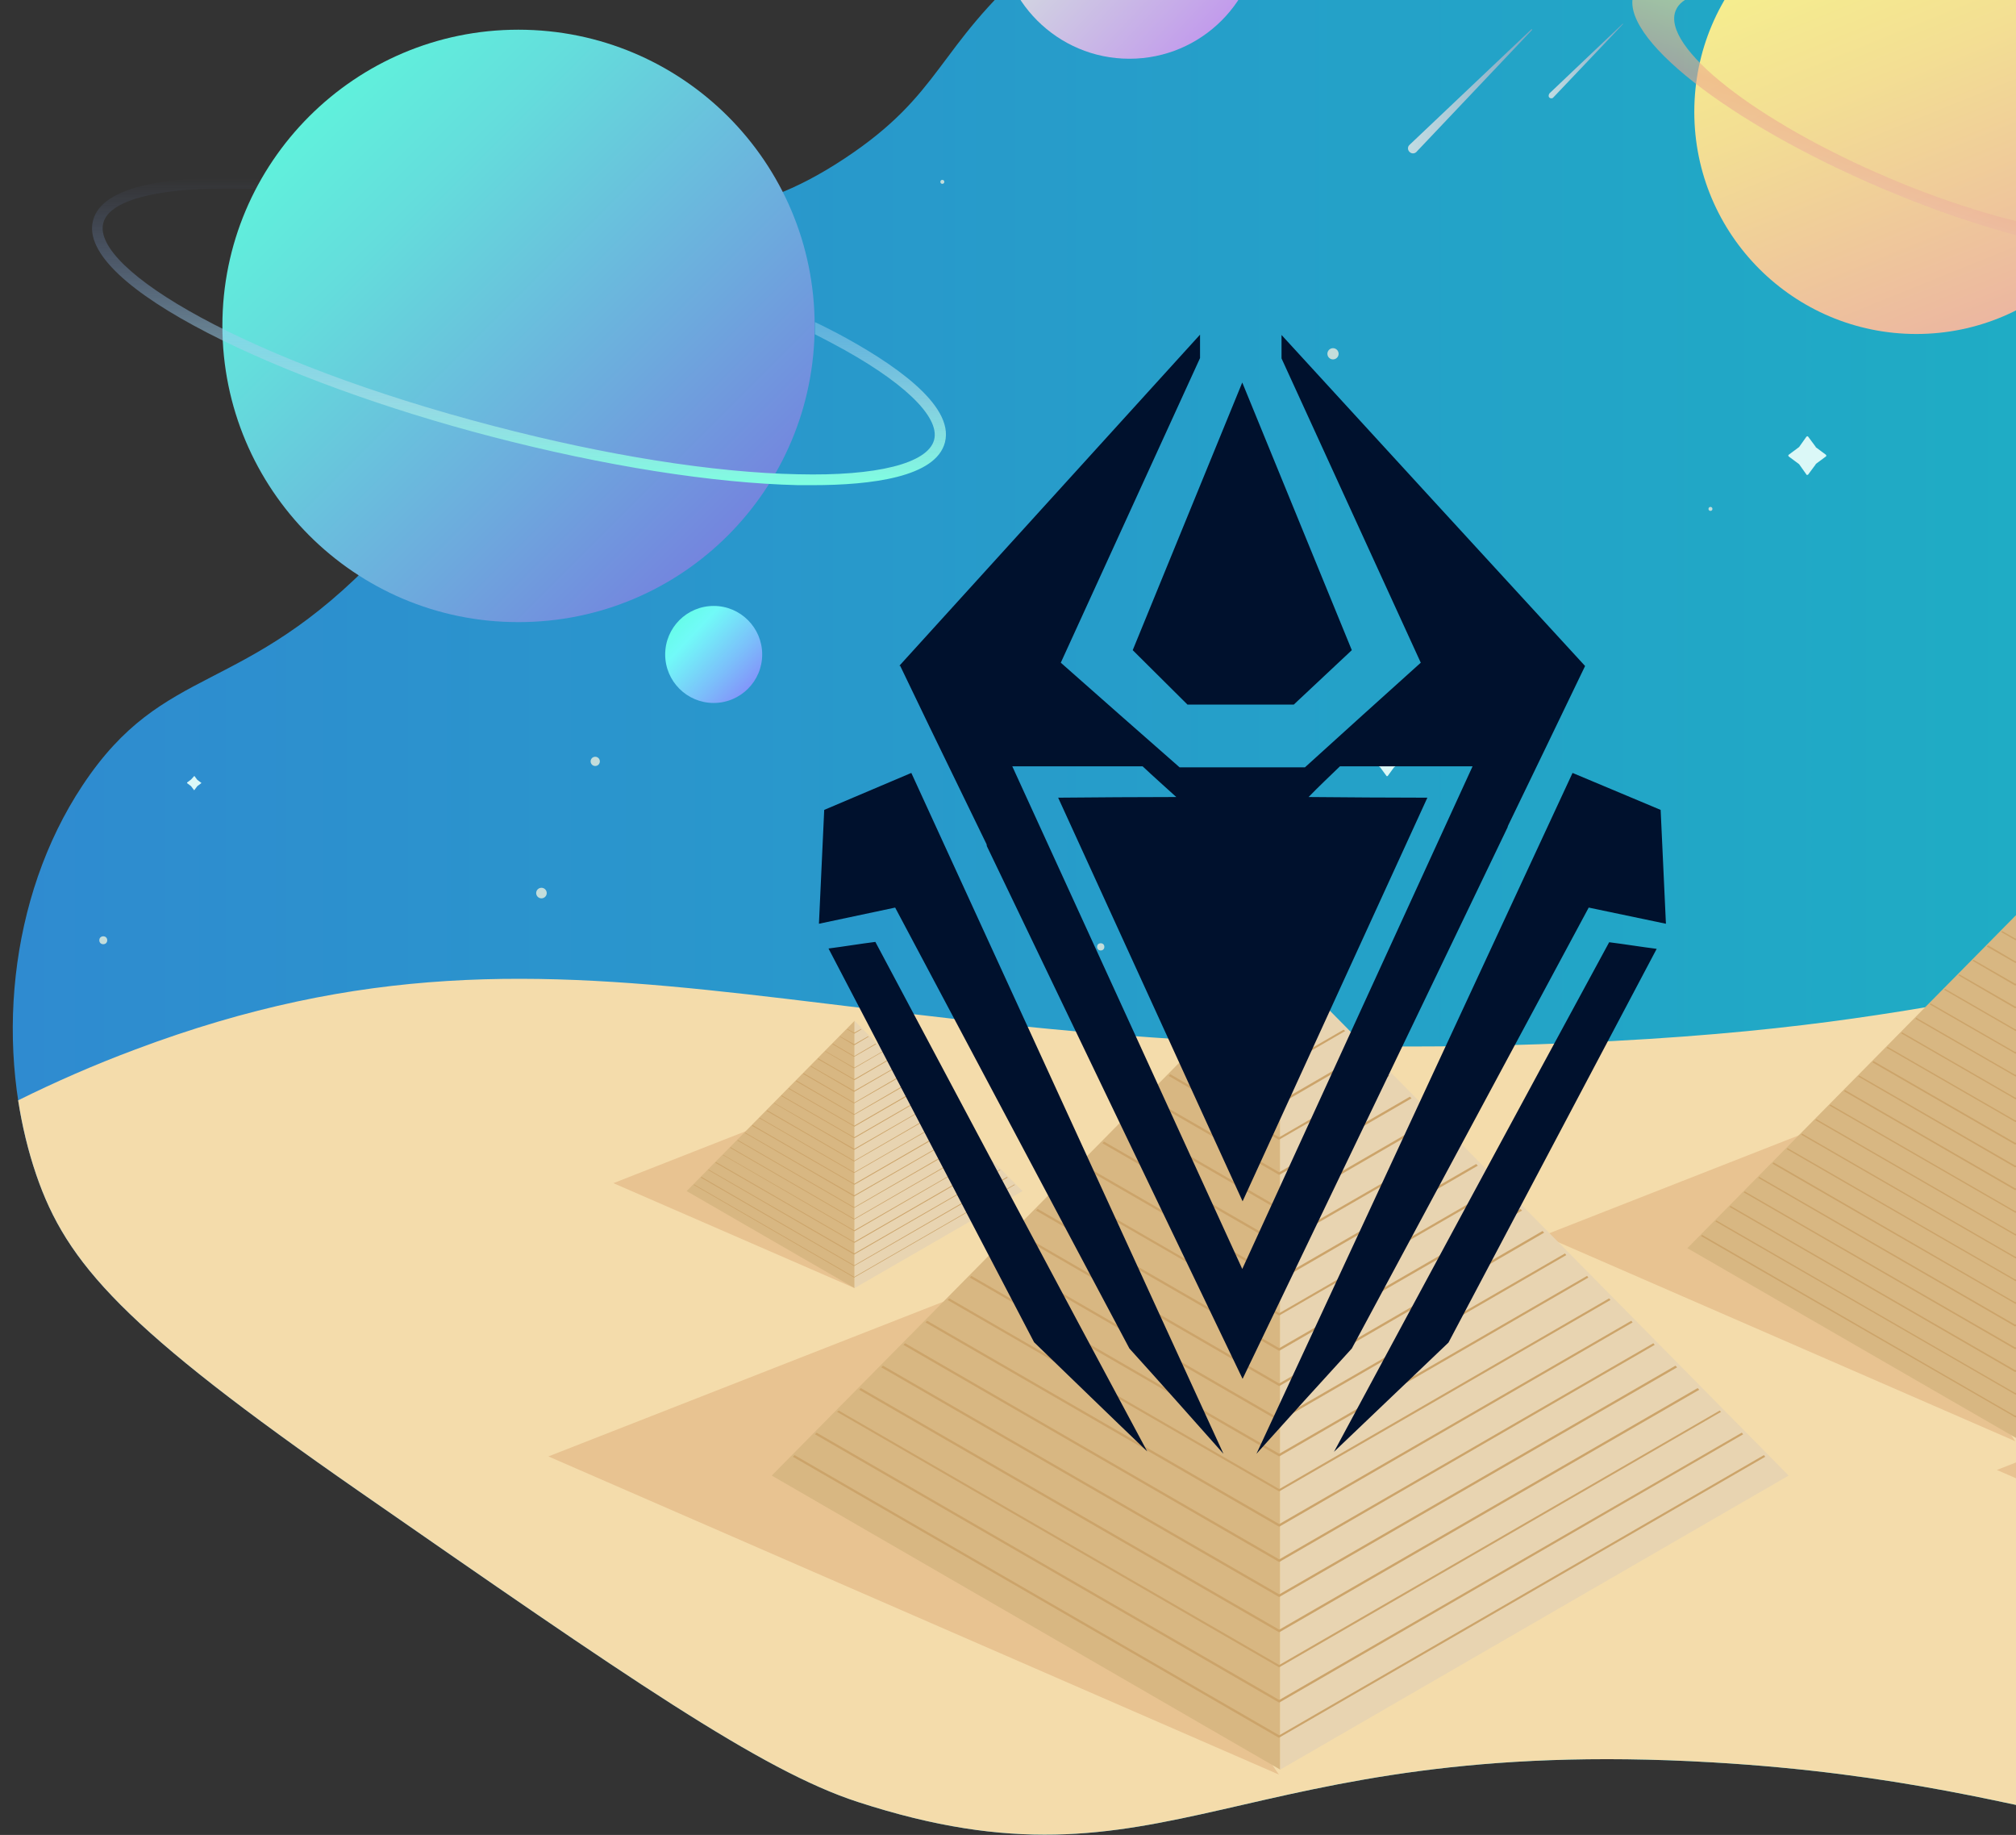<?xml version="1.0" encoding="utf-8"?>
<!-- Generator: Adobe Illustrator 23.0.6, SVG Export Plug-In . SVG Version: 6.00 Build 0)  -->
<svg version="1.1" id="Calque_1" xmlns="http://www.w3.org/2000/svg" xmlns:xlink="http://www.w3.org/1999/xlink" x="0px" y="0px"
	 viewBox="0 0 611 556" style="enable-background:new 0 0 611 556;" xml:space="preserve">
<rect x="0" y="0" width="611" height="556" fill="#333333" stroke="none"/>
<style type="text/css">
	.st0{clip-path:url(#SVGID_2_);}
	.st1{fill:url(#SVGID_3_);}
	.st2{fill:#F4DCAB;}
	.st3{fill:#E8C391;}
	.st4{fill:#D8B782;}
	.st5{fill:#E8D4B1;}
	.st6{fill:none;}
	.st7{fill:#CCA46A;}
	.st8{fill:url(#SVGID_4_);}
	.st9{fill:url(#SVGID_5_);}
	.st10{fill:url(#SVGID_6_);}
	.st11{opacity:0.6;fill:url(#SVGID_7_);enable-background:new    ;}
	.st12{fill:url(#SVGID_8_);}
	.st13{clip-path:url(#SVGID_10_);}
	.st14{fill:url(#SVGID_11_);}
	.st15{opacity:0.6;fill:url(#SVGID_12_);enable-background:new    ;}
	.st16{opacity:0.3;fill:url(#SVGID_13_);enable-background:new    ;}
	.st17{opacity:0.6;fill:url(#SVGID_14_);enable-background:new    ;}
	.st18{fill:url(#SVGID_15_);}
	.st19{fill:#DBF8F7;}
	.st20{fill:#C3DDDB;}
	.st21{fill:url(#SVGID_16_);}
	.st22{fill:url(#SVGID_17_);}
	.st23{fill:#00112D;}
</style>
<title>background_jumbotron_pyramidsFichier 2</title>
<g>
	<g id="Calque_1-2">
		<g>
			<g>
				<g>
					<defs>
						<rect id="SVGID_1_" width="611" height="556"/>
					</defs>
					<clipPath id="SVGID_2_">
						<use xlink:href="#SVGID_1_"  style="overflow:visible;"/>
					</clipPath>
					<g class="st0">
						
							<linearGradient id="SVGID_3_" gradientUnits="userSpaceOnUse" x1="7.731" y1="-271.081" x2="910.071" y2="-271.081" gradientTransform="matrix(1 0 0 -1 -3.86 -22.4)">
							<stop  offset="0" style="stop-color:#2F8BD0"/>
							<stop  offset="1" style="stop-color:#17BCBF"/>
						</linearGradient>
						<path class="st1" d="M256,48c-31.9,21.1-43.4,11.2-72,29c-38.1,23.6-28.4,48.3-69,91c-41.4,43.6-65.1,32.4-90,70
							C2.5,271.9-1.8,318.5,11,356c9.2,26.8,26.4,46.3,98,96c81.1,56.3,121.7,84.5,151,94c94.3,30.7,113.4-20.5,259-12
							c113.3,6.6,140.8,39.8,213,16c65.8-21.7,103.8-69.4,116-85c12.6-16.2,76.7-102.6,53-192c-5.8-21.7-9.4-16-79-123
							c-47.5-73-47.4-78.1-64-92c-36.7-30.7-53-19-136-57c-58.8-26.9-59-36.6-101-49c-27.3-8-64-18.4-110-10
							c-12.1,2.2-57.5,11.7-98,47C283.7,14.5,285.8,28.3,256,48z"/>
						<path class="st2" d="M724,293c-112-3.4-117.9,17.5-247,23c-224.8,9.7-298.5-49.7-436,2c-12.6,4.7-24.4,9.9-35.5,15.4
							c1.2,7.7,3,15.3,5.5,22.6c9.2,26.8,26.4,46.3,98,96c81.1,56.3,121.7,84.5,151,94c94.3,30.7,113.4-20.5,259-12
							c113.3,6.6,140.8,39.8,213,16c65.8-21.7,103.8-69.4,116-85c10.5-13.5,56.7-75.7,58.2-147.8C846.4,303,785.4,294.9,724,293z"/>
						<polygon class="st3" points="692.3,483.3 605.2,445.4 653.5,426.5 						"/>
						<polygon class="st3" points="610.8,436.7 467.7,374.4 547,343.3 						"/>
						<polygon class="st4" points="511.4,378.2 611,277.3 611,435.7 						"/>
						<polygon class="st5" points="710.6,378.2 611,277.3 611,435.7 						"/>
						<polygon class="st6" points="679.7,347.9 675.7,343.8 610.8,381.3 610.7,381.2 545.9,343.8 541.8,347.9 610.8,387.7 						"/>
						<polygon class="st6" points="662.4,330.3 658.4,326.2 610.8,353.7 610.7,353.7 563.2,326.2 559.2,330.3 610.8,360.1 						"/>
						<polygon class="st6" points="675.4,343.5 671.4,339.4 610.8,374.4 610.7,374.3 550.2,339.4 546.2,343.5 610.8,380.8 						"/>
						<polygon class="st6" points="684,352.2 680,348.2 610.8,388.2 610.7,388.1 541.5,348.2 537.5,352.2 610.8,394.6 						"/>
						<polygon class="st6" points="666.7,334.7 662.7,330.6 610.8,360.6 610.7,360.6 558.8,330.6 554.8,334.7 610.8,367 						"/>
						<polygon class="st6" points="671,339.1 667,335 610.8,367.5 610.7,367.4 554.5,335 550.5,339.1 610.8,373.9 						"/>
						<polygon class="st6" points="688.4,356.6 684.3,352.6 610.8,395.1 610.7,395 537.2,352.6 533.2,356.6 610.8,401.4 						"/>
						<polygon class="st6" points="692.7,361 688.7,356.9 610.8,401.9 610.7,401.9 532.9,356.9 528.8,361 610.8,408.3 						"/>
						<polygon class="st6" points="705.7,374.2 701.7,370.1 610.8,422.6 610.7,422.5 519.9,370.1 515.9,374.2 610.8,429 						"/>
						<polygon class="st6" points="610.7,429.4 515.5,374.5 511.5,378.6 610.8,435.9 710,378.6 706,374.5 610.8,429.5 						"/>
						<polygon class="st6" points="701.4,369.8 697.3,365.7 610.8,415.7 610.7,415.7 524.2,365.7 520.2,369.8 610.8,422.1 						"/>
						<polygon class="st6" points="697,365.4 693,361.3 610.8,408.8 610.7,408.8 528.5,361.3 524.5,365.4 610.8,415.2 						"/>
						<polygon class="st6" points="653.7,321.5 649.7,317.5 610.8,340 610.7,339.9 571.8,317.5 567.8,321.5 610.8,346.3 						"/>
						<polygon class="st6" points="619.1,286.4 615.1,282.4 610.8,284.9 610.7,284.8 606.5,282.4 602.5,286.4 610.8,291.3 						"/>
						<polygon class="st6" points="632.1,299.6 628.1,295.5 610.8,305.5 610.7,305.5 593.5,295.5 589.5,299.6 610.8,311.9 						"/>
						<polygon class="st6" points="627.8,295.2 623.7,291.1 610.8,298.6 610.7,298.6 597.8,291.1 593.8,295.2 610.8,305 						"/>
						<polygon class="st6" points="623.4,290.8 619.4,286.8 610.8,291.8 610.7,291.7 602.1,286.8 598.1,290.8 610.8,298.1 						"/>
						<polygon class="st6" points="614.8,282.1 610.8,278 606.8,282.1 610.8,284.4 						"/>
						<polygon class="st6" points="640.7,308.4 636.7,304.3 610.8,319.3 610.7,319.2 584.8,304.3 580.8,308.4 610.8,325.7 						"/>
						<polygon class="st6" points="649.4,317.2 645.4,313.1 610.8,333.1 610.7,333 576.2,313.1 572.1,317.2 610.8,339.5 						"/>
						<polygon class="st6" points="636.4,304 632.4,299.9 610.8,312.4 610.7,312.3 589.2,299.9 585.1,304 610.8,318.8 						"/>
						<polygon class="st6" points="645.1,312.8 641,308.7 610.8,326.2 610.7,326.1 580.5,308.7 576.5,312.8 610.8,332.6 						"/>
						<polygon class="st6" points="658.1,325.9 654,321.9 610.8,346.8 610.7,346.8 567.5,321.9 563.5,325.9 610.8,353.2 						"/>
						<polygon class="st7" points="610.8,429 515.9,374.2 515.5,374.5 610.7,429.4 610.8,429.5 706,374.5 705.7,374.2 						"/>
						<polygon class="st7" points="610.8,422.6 701.7,370.1 701.4,369.8 610.8,422.1 520.2,369.8 519.9,370.1 610.7,422.5 						"/>
						<polygon class="st7" points="610.8,415.7 697.3,365.7 697,365.4 610.8,415.2 524.5,365.4 524.2,365.7 610.7,415.7 						"/>
						<polygon class="st7" points="610.8,408.8 693,361.3 692.7,361 610.8,408.3 528.8,361 528.5,361.3 610.7,408.8 						"/>
						<polygon class="st7" points="610.8,401.9 688.7,356.9 688.4,356.6 610.8,401.4 533.2,356.6 532.9,356.9 610.7,401.9 						"/>
						<polygon class="st7" points="610.8,395.1 684.3,352.6 684,352.2 610.8,394.6 537.5,352.2 537.2,352.6 610.7,395 						"/>
						<polygon class="st7" points="610.8,388.2 680,348.2 679.7,347.9 610.8,387.7 541.8,347.9 541.5,348.2 610.7,388.1 						"/>
						<polygon class="st7" points="610.8,381.3 675.7,343.8 675.4,343.5 610.8,380.8 546.2,343.5 545.9,343.8 610.7,381.2 						"/>
						<polygon class="st7" points="610.8,374.4 671.4,339.4 671,339.1 610.8,373.9 550.5,339.1 550.2,339.4 610.7,374.3 						"/>
						<polygon class="st7" points="610.8,367.5 667,335 666.7,334.7 610.8,367 554.8,334.7 554.5,335 610.7,367.4 						"/>
						<polygon class="st7" points="610.8,360.6 662.7,330.6 662.4,330.3 610.8,360.1 559.2,330.3 558.8,330.6 610.7,360.6 						"/>
						<polygon class="st7" points="610.8,353.7 658.4,326.2 658.1,325.9 610.8,353.2 563.5,325.9 563.2,326.2 610.7,353.7 						"/>
						<polygon class="st7" points="610.8,346.8 654,321.9 653.7,321.5 610.8,346.3 567.8,321.5 567.5,321.9 610.7,346.8 						"/>
						<polygon class="st7" points="610.8,340 649.7,317.5 649.4,317.2 610.8,339.5 572.1,317.2 571.8,317.5 610.7,339.9 						"/>
						<polygon class="st7" points="610.8,333.1 645.4,313.1 645.1,312.8 610.8,332.6 576.5,312.8 576.2,313.1 610.7,333 						"/>
						<polygon class="st7" points="610.8,326.2 641,308.7 640.7,308.4 610.8,325.7 580.8,308.4 580.5,308.7 610.7,326.1 						"/>
						<polygon class="st7" points="610.8,319.3 636.7,304.3 636.4,304 610.8,318.8 585.1,304 584.8,304.3 610.7,319.2 						"/>
						<polygon class="st7" points="610.8,312.4 632.4,299.9 632.1,299.6 610.8,311.9 589.5,299.6 589.2,299.9 610.7,312.3 						"/>
						<polygon class="st7" points="610.8,305.5 628.1,295.5 627.8,295.2 610.8,305 593.8,295.2 593.5,295.5 610.7,305.5 						"/>
						<polygon class="st7" points="610.8,298.6 623.7,291.1 623.4,290.8 610.8,298.1 598.1,290.8 597.8,291.1 610.7,298.6 						"/>
						<polygon class="st7" points="610.8,291.8 619.4,286.8 619.1,286.4 610.8,291.3 602.5,286.4 602.1,286.8 610.7,291.7 						"/>
						<polygon class="st7" points="610.8,284.9 615.1,282.4 614.8,282.1 610.8,284.4 606.8,282.1 606.5,282.4 610.7,284.8 						"/>
						<polygon class="st3" points="387.6,537.7 166.2,441.3 289,393.2 						"/>
						<polygon class="st4" points="233.9,447.1 388,291 388,536.2 						"/>
						<polygon class="st5" points="542.1,447.1 388,291 388,536.2 						"/>
						<polygon class="st6" points="494.4,400.2 488.1,393.9 387.7,451.9 387.5,451.8 287.2,393.9 281,400.2 387.7,461.8 						"/>
						<polygon class="st6" points="467.5,373 461.3,366.8 387.7,409.3 387.5,409.2 314,366.8 307.8,373 387.7,419.2 						"/>
						<polygon class="st6" points="487.7,393.4 481.4,387.1 387.7,441.3 387.5,441.2 293.9,387.1 287.7,393.4 387.7,451.2 						"/>
						<polygon class="st6" points="501.1,407 494.8,400.7 387.7,462.6 387.5,462.5 280.5,400.7 274.3,407 387.7,472.5 						"/>
						<polygon class="st6" points="474.3,379.8 468,373.5 387.7,420 387.5,419.9 307.3,373.5 301.1,379.8 387.7,429.8 						"/>
						<polygon class="st6" points="481,386.6 474.7,380.3 387.7,430.6 387.5,430.5 300.6,380.3 294.4,386.6 387.7,440.5 						"/>
						<polygon class="st6" points="507.8,413.8 501.5,407.5 387.7,473.3 387.5,473.2 273.8,407.5 267.6,413.8 387.7,483.1 						"/>
						<polygon class="st6" points="514.5,420.6 508.3,414.3 387.7,483.9 387.5,483.8 267.1,414.3 260.9,420.6 387.7,493.8 						"/>
						<polygon class="st6" points="534.6,440.9 528.3,434.6 387.7,515.9 387.5,515.8 247,434.6 240.8,440.9 387.7,525.8 						"/>
						<polygon class="st6" points="387.5,526.5 240.3,441.4 234.1,447.7 387.7,536.4 541.3,447.7 535,441.4 387.7,526.5 						"/>
						<polygon class="st6" points="527.9,434.1 521.6,427.8 387.7,505.2 387.5,505.1 253.7,427.8 247.5,434.1 387.7,515.1 						"/>
						<polygon class="st6" points="521.2,427.4 515,421.1 387.7,494.6 387.5,494.5 260.4,421.1 254.2,427.4 387.7,504.5 						"/>
						<polygon class="st6" points="454.1,359.5 447.9,353.2 387.7,388 387.5,387.9 327.4,353.2 321.2,359.5 387.7,397.9 						"/>
						<polygon class="st6" points="400.5,305.2 394.3,298.9 387.7,302.7 387.5,302.6 381,298.9 374.8,305.2 387.7,312.6 						"/>
						<polygon class="st6" points="420.6,325.5 414.4,319.2 387.7,334.7 387.5,334.6 360.9,319.2 354.7,325.5 387.7,344.6 						"/>
						<polygon class="st6" points="413.9,318.7 407.7,312.4 387.7,324 387.5,323.9 367.6,312.4 361.4,318.7 387.7,333.9 						"/>
						<polygon class="st6" points="407.2,312 401,305.7 387.7,313.4 387.5,313.3 374.3,305.7 368.1,312 387.7,323.3 						"/>
						<polygon class="st6" points="393.8,298.4 387.7,292.1 381.5,298.4 387.7,301.9 						"/>
						<polygon class="st6" points="434,339.1 427.8,332.8 387.7,356 387.5,355.9 347.5,332.8 341.3,339.1 387.7,365.9 						"/>
						<polygon class="st6" points="447.4,352.7 441.2,346.4 387.7,377.3 387.5,377.2 334.1,346.4 327.9,352.7 387.7,387.2 						"/>
						<polygon class="st6" points="427.3,332.3 421.1,326 387.7,345.3 387.5,345.3 354.2,326 348,332.3 387.7,355.2 						"/>
						<polygon class="st6" points="440.8,345.9 434.5,339.6 387.7,366.7 387.5,366.6 340.8,339.6 334.6,345.9 387.7,376.5 						"/>
						<polygon class="st6" points="460.8,366.3 454.6,360 387.7,398.6 387.5,398.5 320.7,360 314.5,366.3 387.7,408.5 						"/>
						<polygon class="st7" points="387.7,525.8 240.8,440.9 240.3,441.4 387.5,526.5 387.7,526.5 535,441.4 534.6,440.9 						"/>
						<polygon class="st7" points="387.7,515.9 528.3,434.6 527.9,434.1 387.7,515.1 247.5,434.1 247,434.6 387.5,515.8 						"/>
						<polygon class="st7" points="387.7,505.2 521.6,427.8 521.2,427.4 387.7,504.5 254.2,427.4 253.7,427.8 387.5,505.1 						"/>
						<polygon class="st7" points="387.7,494.6 515,421.1 514.5,420.6 387.7,493.8 260.9,420.6 260.4,421.1 387.5,494.5 						"/>
						<polygon class="st7" points="387.7,483.9 508.3,414.3 507.8,413.8 387.7,483.1 267.6,413.8 267.1,414.3 387.5,483.8 						"/>
						<polygon class="st7" points="387.7,473.3 501.5,407.5 501.1,407 387.7,472.5 274.3,407 273.8,407.5 387.5,473.2 						"/>
						<polygon class="st7" points="387.7,462.6 494.8,400.7 494.4,400.2 387.7,461.8 281,400.2 280.5,400.7 387.5,462.5 						"/>
						<polygon class="st7" points="387.7,451.9 488.1,393.9 487.7,393.4 387.7,451.2 287.7,393.4 287.2,393.9 387.5,451.8 						"/>
						<polygon class="st7" points="387.7,441.3 481.4,387.1 481,386.6 387.7,440.5 294.4,386.6 293.9,387.1 387.5,441.2 						"/>
						<polygon class="st7" points="387.7,430.6 474.7,380.3 474.3,379.8 387.7,429.8 301.1,379.8 300.6,380.3 387.5,430.5 						"/>
						<polygon class="st7" points="387.7,420 468,373.5 467.5,373 387.7,419.2 307.8,373 307.3,373.5 387.5,419.9 						"/>
						<polygon class="st7" points="387.7,409.3 461.3,366.8 460.8,366.3 387.7,408.5 314.5,366.3 314,366.8 387.5,409.2 						"/>
						<polygon class="st7" points="387.7,398.6 454.6,360 454.1,359.5 387.7,397.9 321.2,359.5 320.7,360 387.5,398.5 						"/>
						<polygon class="st7" points="387.7,388 447.9,353.2 447.4,352.7 387.7,387.2 327.9,352.7 327.4,353.2 387.5,387.9 						"/>
						<polygon class="st7" points="387.7,377.3 441.2,346.4 440.8,345.9 387.7,376.5 334.6,345.9 334.1,346.4 387.5,377.2 						"/>
						<polygon class="st7" points="387.7,366.7 434.5,339.6 434,339.1 387.7,365.9 341.3,339.1 340.8,339.6 387.5,366.6 						"/>
						<polygon class="st7" points="387.7,356 427.8,332.8 427.3,332.3 387.7,355.2 348,332.3 347.5,332.8 387.5,355.9 						"/>
						<polygon class="st7" points="387.7,345.3 421.1,326 420.6,325.5 387.7,344.6 354.7,325.5 354.2,326 387.5,345.3 						"/>
						<polygon class="st7" points="387.7,334.7 414.4,319.2 413.9,318.7 387.7,333.9 361.4,318.7 360.9,319.2 387.5,334.6 						"/>
						<polygon class="st7" points="387.7,324 407.7,312.4 407.2,312 387.7,323.3 368.1,312 367.6,312.4 387.5,323.9 						"/>
						<polygon class="st7" points="387.7,313.4 401,305.7 400.5,305.2 387.7,312.6 374.8,305.2 374.3,305.7 387.5,313.3 						"/>
						<polygon class="st7" points="387.7,302.7 394.3,298.9 393.8,298.4 387.7,301.9 381.5,298.4 381,298.9 387.5,302.6 						"/>
						<polygon class="st4" points="631.6,448.3 692.3,386.8 692.3,483.3 						"/>
						<polygon class="st5" points="752.9,448.3 692.3,386.8 692.3,483.3 						"/>
						<polygon class="st6" points="734.1,429.8 731.7,427.3 692.2,450.2 692.1,450.1 652.6,427.3 650.2,429.8 692.2,454.1 						"/>
						<polygon class="st6" points="723.6,419.1 721.1,416.6 692.2,433.4 692.1,433.3 663.2,416.6 660.7,419.1 692.2,437.3 						"/>
						<polygon class="st6" points="731.5,427.1 729.1,424.7 692.2,446 692.1,445.9 655.3,424.7 652.8,427.1 692.2,449.9 						"/>
						<polygon class="st6" points="736.8,432.5 734.3,430 692.2,454.4 692.1,454.3 650,430 647.5,432.5 692.2,458.3 						"/>
						<polygon class="st6" points="726.2,421.8 723.8,419.3 692.2,437.6 692.1,437.5 660.5,419.3 658.1,421.8 692.2,441.5 						"/>
						<polygon class="st6" points="728.9,424.5 726.4,422 692.2,441.8 692.1,441.7 657.9,422 655.5,424.5 692.2,445.7 						"/>
						<polygon class="st6" points="739.4,435.2 737,432.7 692.2,458.6 692.1,458.5 647.3,432.7 644.9,435.2 692.2,462.5 						"/>
						<polygon class="st6" points="742,437.8 739.6,435.3 692.2,462.8 692.1,462.7 644.7,435.3 642.3,437.8 692.2,466.6 						"/>
						<polygon class="st6" points="750,445.8 747.5,443.4 692.2,475.3 692.1,475.3 636.8,443.4 634.3,445.8 692.2,479.2 						"/>
						<polygon class="st6" points="692.1,479.5 634.2,446 631.7,448.5 692.2,483.4 752.6,448.5 750.1,446 692.2,479.5 						"/>
						<polygon class="st6" points="747.3,443.2 744.9,440.7 692.2,471.1 692.1,471.1 639.4,440.7 637,443.2 692.2,475 						"/>
						<polygon class="st6" points="744.7,440.5 742.2,438 692.2,467 692.1,466.9 642.1,438 639.6,440.5 692.2,470.8 						"/>
						<polygon class="st6" points="718.3,413.8 715.9,411.3 692.2,425 692.1,425 668.5,411.3 666,413.8 692.2,428.9 						"/>
						<polygon class="st6" points="697.2,392.4 694.8,389.9 692.2,391.4 692.1,391.4 689.5,389.9 687.1,392.4 692.2,395.3 						"/>
						<polygon class="st6" points="705.1,400.4 702.7,397.9 692.2,404 692.1,404 681.6,397.9 679.2,400.4 692.2,407.9 						"/>
						<polygon class="st6" points="702.5,397.8 700,395.3 692.2,399.8 692.1,399.8 684.3,395.3 681.8,397.8 692.2,403.7 						"/>
						<polygon class="st6" points="699.9,395.1 697.4,392.6 692.2,395.6 692.1,395.6 686.9,392.6 684.5,395.1 692.2,399.5 						"/>
						<polygon class="st6" points="694.6,389.7 692.2,387.3 689.7,389.7 692.2,391.1 						"/>
						<polygon class="st6" points="710.4,405.8 708,403.3 692.2,412.4 692.1,412.4 676.4,403.3 673.9,405.8 692.2,416.3 						"/>
						<polygon class="st6" points="715.7,411.1 713.2,408.6 692.2,420.8 692.1,420.8 671.1,408.6 668.6,411.1 692.2,424.7 						"/>
						<polygon class="st6" points="707.8,403.1 705.3,400.6 692.2,408.2 692.1,408.2 679,400.6 676.5,403.1 692.2,412.1 						"/>
						<polygon class="st6" points="713,408.4 710.6,406 692.2,416.6 692.1,416.6 673.7,406 671.3,408.4 692.2,420.5 						"/>
						<polygon class="st6" points="721,416.5 718.5,414 692.2,429.2 692.1,429.2 665.8,414 663.4,416.5 692.2,433.1 						"/>
						<polygon class="st7" points="692.2,479.2 634.3,445.8 634.2,446 692.1,479.5 692.2,479.5 750.1,446 750,445.8 						"/>
						<polygon class="st7" points="692.2,475.3 747.5,443.4 747.3,443.2 692.2,475 637,443.2 636.8,443.4 692.1,475.3 						"/>
						<polygon class="st7" points="692.2,471.1 744.9,440.7 744.7,440.5 692.2,470.8 639.6,440.5 639.4,440.7 692.1,471.1 						"/>
						<polygon class="st7" points="692.2,467 742.2,438 742,437.8 692.2,466.6 642.3,437.8 642.1,438 692.1,466.9 						"/>
						<polygon class="st7" points="692.2,462.8 739.6,435.3 739.4,435.2 692.2,462.5 644.9,435.2 644.7,435.3 692.1,462.7 						"/>
						<polygon class="st7" points="692.2,458.6 737,432.7 736.8,432.5 692.2,458.3 647.5,432.5 647.3,432.7 692.1,458.5 						"/>
						<polygon class="st7" points="692.2,454.4 734.3,430 734.1,429.8 692.2,454.1 650.2,429.8 650,430 692.1,454.3 						"/>
						<polygon class="st7" points="692.2,450.2 731.7,427.3 731.5,427.1 692.2,449.9 652.8,427.1 652.6,427.3 692.1,450.1 						"/>
						<polygon class="st7" points="692.2,446 729.1,424.7 728.9,424.5 692.2,445.7 655.5,424.5 655.3,424.7 692.1,445.9 						"/>
						<polygon class="st7" points="692.2,441.8 726.4,422 726.2,421.8 692.2,441.5 658.1,421.8 657.9,422 692.1,441.7 						"/>
						<polygon class="st7" points="692.2,437.6 723.8,419.3 723.6,419.1 692.2,437.3 660.7,419.1 660.5,419.3 692.1,437.5 						"/>
						<polygon class="st7" points="692.2,433.4 721.1,416.6 721,416.5 692.2,433.1 663.4,416.5 663.2,416.6 692.1,433.3 						"/>
						<polygon class="st7" points="692.2,429.2 718.5,414 718.3,413.8 692.2,428.9 666,413.8 665.8,414 692.1,429.2 						"/>
						<polygon class="st7" points="692.2,425 715.9,411.3 715.7,411.1 692.2,424.7 668.6,411.1 668.5,411.3 692.1,425 						"/>
						<polygon class="st7" points="692.2,420.8 713.2,408.6 713,408.4 692.2,420.5 671.3,408.4 671.1,408.6 692.1,420.8 						"/>
						<polygon class="st7" points="692.2,416.6 710.6,406 710.4,405.8 692.2,416.3 673.9,405.8 673.7,406 692.1,416.6 						"/>
						<polygon class="st7" points="692.2,412.4 708,403.3 707.8,403.1 692.2,412.1 676.5,403.1 676.4,403.3 692.1,412.4 						"/>
						<polygon class="st7" points="692.2,408.2 705.3,400.6 705.1,400.4 692.2,407.9 679.2,400.4 679,400.6 692.1,408.2 						"/>
						<polygon class="st7" points="692.2,404 702.7,397.9 702.5,397.8 692.2,403.7 681.8,397.8 681.6,397.9 692.1,404 						"/>
						<polygon class="st7" points="692.2,399.8 700,395.3 699.9,395.1 692.2,399.5 684.5,395.1 684.3,395.3 692.1,399.8 						"/>
						<polygon class="st7" points="692.2,395.6 697.4,392.6 697.2,392.4 692.2,395.3 687.1,392.4 686.9,392.6 692.1,395.6 						"/>
						<polygon class="st7" points="692.2,391.4 694.8,389.9 694.6,389.7 692.2,391.1 689.7,389.7 689.5,389.9 692.1,391.4 						"/>
						<polygon class="st3" points="259,390.3 185.9,358.5 226.4,342.6 						"/>
						<polygon class="st4" points="208.1,360.9 259,309.3 259,390.3 						"/>
						<polygon class="st5" points="309.9,360.9 259,309.3 259,390.3 						"/>
						<polygon class="st6" points="294.1,345.4 292.1,343.3 258.9,362.5 258.8,362.5 225.7,343.3 223.6,345.4 258.9,365.8 						"/>
						<polygon class="st6" points="285.3,336.4 283.2,334.3 258.9,348.4 258.8,348.4 234.6,334.3 232.5,336.4 258.9,351.7 						"/>
						<polygon class="st6" points="291.9,343.2 289.9,341.1 258.9,359 258.8,358.9 227.9,341.1 225.9,343.2 258.9,362.2 						"/>
						<polygon class="st6" points="296.4,347.6 294.3,345.6 258.9,366 258.8,366 223.5,345.6 221.4,347.6 258.9,369.3 						"/>
						<polygon class="st6" points="287.5,338.7 285.4,336.6 258.9,351.9 258.8,351.9 232.3,336.6 230.3,338.7 258.9,355.2 						"/>
						<polygon class="st6" points="289.7,340.9 287.7,338.8 258.9,355.4 258.8,355.4 230.1,338.8 228.1,340.9 258.9,358.7 						"/>
						<polygon class="st6" points="298.6,349.9 296.5,347.8 258.9,369.5 258.8,369.5 221.3,347.8 219.2,349.9 258.9,372.8 						"/>
						<polygon class="st6" points="300.8,352.1 298.7,350 258.9,373.1 258.8,373 219.1,350 217,352.1 258.9,376.3 						"/>
						<polygon class="st6" points="307.4,358.9 305.4,356.8 258.9,383.6 258.8,383.6 212.4,356.8 210.4,358.9 258.9,386.9 						"/>
						<polygon class="st6" points="258.8,387.1 210.2,359 208.1,361.1 258.9,390.4 309.7,361.1 307.6,359 258.9,387.1 						"/>
						<polygon class="st6" points="305.2,356.6 303.2,354.5 258.9,380.1 258.8,380.1 214.6,354.5 212.6,356.6 258.9,383.4 						"/>
						<polygon class="st6" points="303,354.4 301,352.3 258.9,376.6 258.8,376.5 216.8,352.3 214.8,354.4 258.9,379.8 						"/>
						<polygon class="st6" points="280.9,331.9 278.8,329.9 258.9,341.4 258.8,341.3 239,329.9 236.9,331.9 258.9,344.6 						"/>
						<polygon class="st6" points="263.1,314 261.1,311.9 258.9,313.2 258.8,313.1 256.7,311.9 254.6,314 258.9,316.4 						"/>
						<polygon class="st6" points="269.8,320.7 267.7,318.6 258.9,323.7 258.8,323.7 250.1,318.6 248,320.7 258.9,327 						"/>
						<polygon class="st6" points="267.6,318.5 265.5,316.4 258.9,320.2 258.8,320.2 252.3,316.4 250.2,318.5 258.9,323.5 						"/>
						<polygon class="st6" points="265.4,316.2 263.3,314.1 258.9,316.7 258.8,316.7 254.5,314.1 252.4,316.2 258.9,320 						"/>
						<polygon class="st6" points="260.9,311.8 258.9,309.7 256.9,311.8 258.9,312.9 						"/>
						<polygon class="st6" points="274.2,325.2 272.2,323.1 258.9,330.8 258.8,330.8 245.6,323.1 243.6,325.2 258.9,334.1 						"/>
						<polygon class="st6" points="278.6,329.7 276.6,327.6 258.9,337.8 258.8,337.8 241.2,327.6 239.1,329.7 258.9,341.1 						"/>
						<polygon class="st6" points="272,323 269.9,320.9 258.9,327.3 258.8,327.2 247.8,320.9 245.8,323 258.9,330.5 						"/>
						<polygon class="st6" points="276.4,327.4 274.4,325.4 258.9,334.3 258.8,334.3 243.4,325.4 241.4,327.4 258.9,337.6 						"/>
						<polygon class="st6" points="283.1,334.2 281,332.1 258.9,344.9 258.8,344.8 236.8,332.1 234.7,334.2 258.9,348.1 						"/>
						<polygon class="st7" points="258.9,386.9 210.4,358.9 210.2,359 258.8,387.1 258.9,387.1 307.6,359 307.4,358.9 						"/>
						<polygon class="st7" points="258.9,383.6 305.4,356.8 305.2,356.6 258.9,383.4 212.6,356.6 212.4,356.8 258.8,383.6 						"/>
						<polygon class="st7" points="258.9,380.1 303.2,354.5 303,354.4 258.9,379.8 214.8,354.4 214.6,354.5 258.8,380.1 						"/>
						<polygon class="st7" points="258.9,376.6 301,352.3 300.8,352.1 258.9,376.3 217,352.1 216.8,352.3 258.8,376.5 						"/>
						<polygon class="st7" points="258.9,373.1 298.7,350 298.6,349.9 258.9,372.8 219.2,349.9 219.1,350 258.8,373 						"/>
						<polygon class="st7" points="258.9,369.5 296.5,347.8 296.4,347.6 258.9,369.3 221.4,347.6 221.3,347.8 258.8,369.5 						"/>
						<polygon class="st7" points="258.9,366 294.3,345.6 294.1,345.4 258.9,365.8 223.6,345.4 223.5,345.6 258.8,366 						"/>
						<polygon class="st7" points="258.9,362.5 292.1,343.3 291.9,343.2 258.9,362.2 225.9,343.2 225.7,343.3 258.8,362.5 						"/>
						<polygon class="st7" points="258.9,359 289.9,341.1 289.7,340.9 258.9,358.7 228.1,340.9 227.9,341.1 258.8,358.9 						"/>
						<polygon class="st7" points="258.9,355.4 287.7,338.8 287.5,338.7 258.9,355.2 230.3,338.7 230.1,338.8 258.8,355.4 						"/>
						<polygon class="st7" points="258.9,351.9 285.4,336.6 285.3,336.4 258.9,351.7 232.5,336.4 232.3,336.6 258.8,351.9 						"/>
						<polygon class="st7" points="258.9,348.4 283.2,334.3 283.1,334.2 258.9,348.1 234.7,334.2 234.6,334.3 258.8,348.4 						"/>
						<polygon class="st7" points="258.9,344.9 281,332.1 280.9,331.9 258.9,344.6 236.9,331.9 236.8,332.1 258.8,344.8 						"/>
						<polygon class="st7" points="258.9,341.4 278.8,329.9 278.6,329.7 258.9,341.1 239.1,329.7 239,329.9 258.8,341.3 						"/>
						<polygon class="st7" points="258.9,337.8 276.6,327.6 276.4,327.4 258.9,337.6 241.4,327.4 241.2,327.6 258.8,337.8 						"/>
						<polygon class="st7" points="258.9,334.3 274.4,325.4 274.2,325.2 258.9,334.1 243.6,325.2 243.4,325.4 258.8,334.3 						"/>
						<polygon class="st7" points="258.9,330.8 272.2,323.1 272,323 258.9,330.5 245.8,323 245.6,323.1 258.8,330.8 						"/>
						<polygon class="st7" points="258.9,327.3 269.9,320.9 269.8,320.7 258.9,327 248,320.7 247.8,320.9 258.8,327.2 						"/>
						<polygon class="st7" points="258.9,323.7 267.7,318.6 267.6,318.5 258.9,323.5 250.2,318.5 250.1,318.6 258.8,323.7 						"/>
						<polygon class="st7" points="258.9,320.2 265.5,316.4 265.4,316.2 258.9,320 252.4,316.2 252.3,316.4 258.8,320.2 						"/>
						<polygon class="st7" points="258.9,316.7 263.3,314.1 263.1,314 258.9,316.4 254.6,314 254.5,314.1 258.8,316.7 						"/>
						<polygon class="st7" points="258.9,313.2 261.1,311.9 260.9,311.8 258.9,312.9 256.9,311.8 256.7,311.9 258.8,313.1 						"/>
						
							<linearGradient id="SVGID_4_" gradientUnits="userSpaceOnUse" x1="224.474" y1="-2289.244" x2="97.571" y2="-2416.216" gradientTransform="matrix(1 0 0 1 -3.86 2451.48)">
							<stop  offset="0" style="stop-color:#7485DE"/>
							<stop  offset="0.3" style="stop-color:#6DA9DD"/>
							<stop  offset="0.77" style="stop-color:#64DDDC"/>
							<stop  offset="1" style="stop-color:#60F1DC"/>
						</linearGradient>
						<path class="st8" d="M157.2,188.5c49.6,0,89.7-40.2,89.7-89.8S206.7,9,157.1,9c-49.5,0-89.7,40.2-89.7,89.7
							s40.1,89.8,89.6,89.8C157.1,188.5,157.1,188.5,157.2,188.5z"/>
						
							<linearGradient id="SVGID_5_" gradientUnits="userSpaceOnUse" x1="161.156" y1="-2304.48" x2="161.156" y2="-2397.574" gradientTransform="matrix(1 0 0 1 -3.86 2451.48)">
							<stop  offset="0" style="stop-color:#80FFE1"/>
							<stop  offset="0.27" style="stop-color:#A5E1E7;stop-opacity:0.73"/>
							<stop  offset="1" style="stop-color:#85A5FF;stop-opacity:0"/>
						</linearGradient>
						<path class="st9" d="M253.8,101c-2.2-1.1-4.4-2.3-6.8-3.4v3.7c1.8,0.9,3.5,1.8,5.2,2.7c21.2,11.2,32.8,22.2,30.9,29.3
							s-17.3,11-41.3,10.4c-25.5-0.5-58.1-5.7-92.1-14.6c-75.3-19.6-122-47.6-118.4-61.5c1.7-6.7,15.3-10.5,37.3-10.5
							c2.9,0,5.9,0,9.1,0.2c0.6-1,0.7-2.3,1.4-3.1c-27.9-1.4-48.2,2.1-50.9,12.6c-5.2,19.9,57.3,49,120.8,65.5
							c34.2,8.9,67.1,14.1,92.9,14.7h4.4c17.7,0,37.4-2.4,40.1-13C289.3,122.6,270.3,109.8,253.8,101z"/>
						
							<linearGradient id="SVGID_6_" gradientUnits="userSpaceOnUse" x1="-887.667" y1="-3496.758" x2="-982.827" y2="-3401.598" gradientTransform="matrix(0.92 0.39 0.39 -0.92 2786.147 -2775.239)">
							<stop  offset="0" style="stop-color:#ECB7A0"/>
							<stop  offset="0.61" style="stop-color:#F3DF93"/>
							<stop  offset="1" style="stop-color:#F6F38D"/>
						</linearGradient>
						<circle class="st10" cx="580.8" cy="33.9" r="67.3"/>
						
							<linearGradient id="SVGID_7_" gradientUnits="userSpaceOnUse" x1="765.037" y1="-2971.997" x2="752.149" y2="-2923.843" gradientTransform="matrix(0.837 0.547 0.547 -0.837 1558.836 -2847.362)">
							<stop  offset="0" style="stop-color:#ECB7A0"/>
							<stop  offset="0.32" style="stop-color:#ECA88A"/>
							<stop  offset="0.34" style="stop-color:#ECAB8A"/>
							<stop  offset="0.78" style="stop-color:#F3DF8C"/>
							<stop  offset="1" style="stop-color:#F6F38D"/>
						</linearGradient>
						<path class="st11" d="M666.3,70.1c2.8-6.5-4.6-16.7-18.8-27.6l-0.3,2.4c-0.1,0.6-0.2,1.1-0.3,1.7c-0.2,0.8-0.3,1.5-0.5,2.3
							c6.2,6.3,9,11.9,7.3,16c-4.7,11-41.1,6.1-81.3-11s-69.2-39.8-64.5-50.8c1.7-4,7.7-5.9,16.5-5.9c0.4-0.7,0.9-1.3,1.3-1.9
							s0.7-0.9,1-1.4c0.5-0.6,1-1.3,1.5-1.9c-17.7-2.5-30.1-0.8-32.9,5.8c-5.5,12.9,28.4,39.5,75.6,59.5S660.9,83,666.3,70.1z"/>
						
							<linearGradient id="SVGID_8_" gradientUnits="userSpaceOnUse" x1="230.859" y1="-1186.781" x2="208.719" y2="-1165.921" gradientTransform="matrix(1 0 0 -1 -3.86 -978.4)">
							<stop  offset="0" style="stop-color:#8296FA"/>
							<stop  offset="0.3" style="stop-color:#7BBFFA"/>
							<stop  offset="0.77" style="stop-color:#71FAF8"/>
							<stop  offset="1" style="stop-color:#65FDE7"/>
						</linearGradient>
						<circle class="st12" cx="216.3" cy="198.3" r="14.7"/>
						<g>
							<g>
								<g>
									<defs>
										<path id="SVGID_9_" d="M256,48c-31.9,21.1-43.4,11.2-72,29c-38.1,23.6-28.4,48.3-69,91c-41.4,43.6-65.1,32.4-90,70
											C2.5,271.9-1.8,318.5,11,356c9.2,26.8,26.4,46.3,98,96c81.1,56.3,121.7,84.5,151,94c94.3,30.7,113.4-20.5,259-12
											c113.3,6.6,140.8,39.8,213,16c65.8-21.7,103.8-69.4,116-85c12.6-16.2,76.7-102.6,53-192c-5.8-21.7-9.4-16-79-123
											c-47.5-73-47.4-78.1-64-92c-36.7-30.7-53-19-136-57c-58.8-26.9-59-36.6-101-49c-27.3-8-64-18.4-110-10
											c-12.1,2.2-57.5,11.7-98,47C283.7,14.5,285.8,28.3,256,48z"/>
									</defs>
									<clipPath id="SVGID_10_">
										<use xlink:href="#SVGID_9_"  style="overflow:visible;"/>
									</clipPath>
									<g class="st13">
										
											<linearGradient id="SVGID_11_" gradientUnits="userSpaceOnUse" x1="-502.322" y1="-1756.077" x2="-600.912" y2="-1657.507" gradientTransform="matrix(0.984 -0.178 -0.178 -0.984 1059.52 -1588.721)">
											<stop  offset="0" style="stop-color:#7891DE"/>
											<stop  offset="0.22" style="stop-color:#72A9D8"/>
											<stop  offset="0.74" style="stop-color:#65DDCB"/>
											<stop  offset="1" style="stop-color:#60F1C6"/>
										</linearGradient>
										<circle class="st14" cx="819.8" cy="188.9" r="69.7"/>
										
											<linearGradient id="SVGID_12_" gradientUnits="userSpaceOnUse" x1="-527.426" y1="-1772.727" x2="-576.236" y2="-1640.077" gradientTransform="matrix(0.984 -0.178 -0.178 -0.984 1059.51 -1588.721)">
											<stop  offset="0" style="stop-color:#7891DE"/>
											<stop  offset="0.32" style="stop-color:#517FDE"/>
											<stop  offset="0.54" style="stop-color:#57A9D5"/>
											<stop  offset="0.85" style="stop-color:#5DDDCA"/>
											<stop  offset="1" style="stop-color:#60F1C6"/>
										</linearGradient>
										<path class="st15" d="M882.6,158.5c0.4,0.7,0.7,1.5,1,2.3c14.7,1.8,24.2,5.9,25.3,12.1c2.4,13.4-35.5,31.5-84.8,40.4
											s-91.1,5.2-93.5-8.2c-1.1-6.2,6.3-13.4,19.5-20.2c0-0.8,0.1-1.7,0.2-2.5c-16.8,7.9-26.6,16.4-25.3,23.7
											c2.6,14.3,47.1,18.2,99.4,8.7s92.7-28.7,90.1-42.9C913.3,164.6,901.1,160,882.6,158.5z"/>
										
											<linearGradient id="SVGID_13_" gradientUnits="userSpaceOnUse" x1="-537.985" y1="-1743.283" x2="-564.885" y2="-1670.153" gradientTransform="matrix(0.984 -0.178 -0.178 -0.984 1059.51 -1588.721)">
											<stop  offset="0" style="stop-color:#7891DE"/>
											<stop  offset="0.32" style="stop-color:#517FDE"/>
											<stop  offset="0.54" style="stop-color:#57A9D5"/>
											<stop  offset="0.85" style="stop-color:#5DDDCA"/>
											<stop  offset="1" style="stop-color:#60F1C6"/>
										</linearGradient>
										<path class="st16" d="M883.7,160.7c0.2,0.5,0.5,1.1,0.7,1.6c12.2,1.9,20,5.7,20.9,11.1c2.3,12.9-34,30.2-81.2,38.7
											s-87.3,5-89.6-7.9c-1-5.4,5-11.7,15.7-17.7c0-0.6,0-1.2,0.1-1.8c-13.2,6.8-20.6,14-19.5,20.2c2.4,13.4,44.3,17.1,93.6,8.2
											s87.2-27,84.8-40.4C907.9,166.6,898.4,162.5,883.7,160.7z"/>
										
											<linearGradient id="SVGID_14_" gradientUnits="userSpaceOnUse" x1="-543.401" y1="-1737.713" x2="-559.905" y2="-1676.073" gradientTransform="matrix(0.984 -0.178 -0.178 -0.984 1059.51 -1588.721)">
											<stop  offset="0" style="stop-color:#7891DE"/>
											<stop  offset="0.32" style="stop-color:#517FDE"/>
											<stop  offset="0.54" style="stop-color:#57A9D5"/>
											<stop  offset="0.85" style="stop-color:#5DDDCA"/>
											<stop  offset="1" style="stop-color:#60F1C6"/>
										</linearGradient>
										<path class="st17" d="M884.3,162.4c0.3,0.7,0.6,1.5,0.9,2.3c9,2,14.6,5.2,15.4,9.7c2.2,12.2-32.2,28.6-76.8,36.6
											s-82.6,4.7-84.8-7.5c-0.8-4.5,3.3-9.5,11-14.5v-2.4c-10.8,6-16.7,12.3-15.7,17.7c2.3,12.9,42.5,16.4,89.6,7.9
											s83.6-25.9,81.2-38.7C904.3,168.1,896.6,164.3,884.3,162.4z"/>
										
											<linearGradient id="SVGID_15_" gradientUnits="userSpaceOnUse" x1="374.907" y1="-983.79" x2="315.428" y2="-927.74" gradientTransform="matrix(1 0 0 -1 -3.86 -978.4)">
											<stop  offset="0" style="stop-color:#C29BEC"/>
											<stop  offset="0.15" style="stop-color:#C6AAE9"/>
											<stop  offset="0.72" style="stop-color:#D4DEDF"/>
											<stop  offset="1" style="stop-color:#DAF2DB"/>
										</linearGradient>
										<circle class="st18" cx="342.3" cy="-21.7" r="39.5"/>
									</g>
								</g>
							</g>
						</g>
						<rect x="415.5" y="225.7" class="st6" width="9.7" height="9.7"/>
						<path class="st19" d="M420.6,225.8l1.9,2.6l0,0l2.6,1.9c0.1,0.1,0.1,0.2,0,0.3l0,0l-2.6,1.9l0,0l-1.9,2.6
							c-0.1,0.1-0.2,0.1-0.3,0.1c0,0,0,0-0.1-0.1l-1.9-2.6l0,0l-2.6-1.9c-0.1-0.1-0.1-0.2-0.1-0.3c0,0,0-0.1,0.1-0.1l2.6-1.9l0,0
							l1.9-2.6C420.3,225.7,420.4,225.7,420.6,225.8C420.5,225.8,420.5,225.8,420.6,225.8z"/>
						<rect x="542" y="132.2" class="st6" width="11.5" height="11.5"/>
						<path class="st19" d="M548,132.3l2.3,3.1v0.1l3.1,2.3c0.1,0.1,0.1,0.2,0.1,0.4c0,0,0,0-0.1,0.1l-3.1,2.3v0.1l-2.3,3.1
							c-0.1,0.1-0.2,0.1-0.4,0.1c0,0-0.1,0-0.1-0.1l-2.2-3.1l-0.1-0.1l-3.1-2.3c-0.1-0.1-0.1-0.2-0.1-0.4c0,0,0,0,0.1-0.1l3.1-2.3
							l0.1-0.1l2.2-3.1C547.7,132.2,547.8,132.1,548,132.3C548,132.2,548,132.2,548,132.3z"/>
						<rect x="848.3" y="262.6" class="st6" width="4.1" height="4.1"/>
						<path class="st19" d="M850.4,262.7l0.8,1.1l0,0l1.1,0.8c0,0,0.1,0.1,0,0.1l0,0l-1.1,0.8l0,0l-0.8,1.1c0,0-0.1,0.1-0.1,0l0,0
							l-0.8-1.1l0,0l-1.1-0.8c0,0-0.1-0.1,0-0.1l0,0l1.1-0.8l0,0L850.4,262.7C850.3,262.6,850.4,262.6,850.4,262.7L850.4,262.7z"/>
						<rect x="56.6" y="235" class="st6" width="4.4" height="4.4"/>
						<path class="st19" d="M58.9,235.1l0.9,1.2l0,0l1.2,0.9c0,0,0.1,0.1,0,0.1l0,0l-1.2,0.9l0,0l-0.9,1.2c0,0-0.1,0.1-0.1,0l0,0
							l-0.9-1.2l0,0l-1.2-0.9c0,0,0-0.1,0-0.2l0,0l1.2-0.9l0,0L58.9,235.1C58.8,235,58.8,235,58.9,235.1
							C58.9,235,58.9,235,58.9,235.1z"/>
						<rect x="285" y="54.5" class="st6" width="1.2" height="1.2"/>
						<circle class="st20" cx="285.6" cy="55.1" r="0.6"/>
						<rect x="402.3" y="105.4" class="st6" width="3.5" height="3.4"/>
						<circle class="st20" cx="404" cy="107.2" r="1.7"/>
						<rect x="483.1" y="-8.8" class="st6" width="1.2" height="1.2"/>
						<circle class="st20" cx="483.7" cy="-8.2" r="0.6"/>
						<rect x="630.6" y="128.5" class="st6" width="2.3" height="2.3"/>
						<circle class="st20" cx="631.8" cy="129.6" r="1.2"/>
						<rect x="714.3" y="122.3" class="st6" width="2.4" height="2.4"/>
						<circle class="st20" cx="715.5" cy="123.5" r="1.2"/>
						<rect x="643" y="218.5" class="st6" width="2" height="2"/>
						<circle class="st20" cx="644" cy="219.5" r="1"/>
						<rect x="517.8" y="153.6" class="st6" width="1.2" height="1.2"/>
						<circle class="st20" cx="518.4" cy="154.2" r="0.6"/>
						<rect x="317.3" y="220.6" class="st6" width="3.9" height="3.9"/>
						<circle class="st20" cx="319.3" cy="222.6" r="2"/>
						<rect x="162.4" y="268.9" class="st6" width="3.3" height="3.3"/>
						<circle class="st20" cx="164.1" cy="270.6" r="1.6"/>
						<rect x="30.1" y="283.7" class="st6" width="2.4" height="2.4"/>
						<circle class="st20" cx="31.3" cy="284.9" r="1.2"/>
						<rect x="179" y="229.3" class="st6" width="2.8" height="2.8"/>
						<circle class="st20" cx="180.4" cy="230.7" r="1.4"/>
						<rect x="427.5" y="-14.4" class="st6" width="2" height="2"/>
						<circle class="st20" cx="428.6" cy="-13.3" r="1"/>
						<rect x="874.4" y="296.6" class="st6" width="3" height="3"/>
						<circle class="st20" cx="875.9" cy="298.1" r="1.5"/>
						<rect x="769.7" y="102.1" class="st6" width="1.9" height="1.9"/>
						<circle class="st20" cx="770.7" cy="103.1" r="0.9"/>
						<rect x="332.5" y="285.8" class="st6" width="2.2" height="2.2"/>
						<circle class="st20" cx="333.6" cy="286.9" r="1.1"/>
						
							<linearGradient id="SVGID_16_" gradientUnits="userSpaceOnUse" x1="430.82" y1="-50.051" x2="469.59" y2="-50.051" gradientTransform="matrix(1 0 0 -1 -3.86 -22.4)">
							<stop  offset="0" style="stop-color:#C1DCE3"/>
							<stop  offset="0.34" style="stop-color:#ADCBD8"/>
							<stop  offset="1" style="stop-color:#7BA2BE"/>
						</linearGradient>
						<path class="st21" d="M427.4,43.7l36.7-34.8c0.1-0.1,0.2-0.1,0.2,0s0,0.1,0,0.2l-34.8,36.7c-0.5,0.7-1.4,0.9-2.1,0.4
							s-0.9-1.4-0.4-2.1C427.1,44,427.2,43.9,427.4,43.7C427.4,43.8,427.4,43.7,427.4,43.7z"/>
						
							<linearGradient id="SVGID_17_" gradientUnits="userSpaceOnUse" x1="473.221" y1="-40.9" x2="496.661" y2="-40.9" gradientTransform="matrix(1 0 0 -1 -3.86 -22.4)">
							<stop  offset="0" style="stop-color:#C1DCE3"/>
							<stop  offset="0.34" style="stop-color:#ADCBD8"/>
							<stop  offset="1" style="stop-color:#7BA2BE"/>
						</linearGradient>
						<path class="st22" d="M469.6,28.3l22.2-21.1h0.1v0.1l-21.1,22.2c-0.3,0.4-0.9,0.4-1.3,0C469.3,29.3,469.3,28.7,469.6,28.3
							L469.6,28.3z"/>
					</g>
				</g>
			</g>
		</g>
	</g>
</g>
<path class="st23" d="M409.7,197l-17.6,16.5h-32.2L343.3,197l33.2-81.1L409.7,197z M480.4,201.8c-7.8,16.2-15.6,32.4-23.4,48.5
	c0,0.2-0.1,0.2-0.1,0.4l-80.3,167.1l-77.5-161.4c0-0.2-0.1-0.4-0.1-0.6c-5.7-11.8-11.5-23.6-17.2-35.4l-9-18.7l-0.1,0.1
	c0,0,0-0.1-0.1-0.1c30.3-33.4,60.8-66.9,91.1-100.3v7.1l-42.2,92.3c12,10.6,24,21.2,36,31.7c12.7,0,25.3,0,38,0
	c11.7-10.6,23.4-21.2,35.1-31.7l-42.2-92.2v-7.1C419.1,135,449.7,168.4,480.4,201.8z M446.3,232.2h-40.2c-3.2,3.1-6.4,6.1-9.5,9.3
	c12,0.1,24,0.2,36,0.2l-56,122.3l-55.9-122.3c12-0.1,23.9-0.2,35.8-0.2c-3.4-3.1-6.8-6.1-10.2-9.3h-39.5l69.7,152.3L446.3,232.2z
	 M380.8,440.5l95.8-206.3l26.7,11.2l1.6,34.5l-23.4-4.9l-71.8,133.6C400.1,419.1,390.4,429.8,380.8,440.5z M404.3,439.9
	c11.6-11,23.1-22.1,34.7-33.1c21-39.8,42.1-79.5,63.1-119.3c-4.8-0.6-9.6-1.4-14.4-2C459.8,336.9,432,388.4,404.3,439.9z
	 M370.8,440.5l-94.6-206.3l-26.4,11.2l-1.6,34.5l23.1-4.9l71,133.6C351.8,419.1,361.3,429.8,370.8,440.5z M265.3,285.4
	c-4.8,0.6-9.5,1.4-14.2,2c20.8,39.8,41.5,79.5,62.3,119.3c11.4,11,22.8,22.1,34.3,33.1C320.1,388.4,292.7,336.9,265.3,285.4z"/>
</svg>
